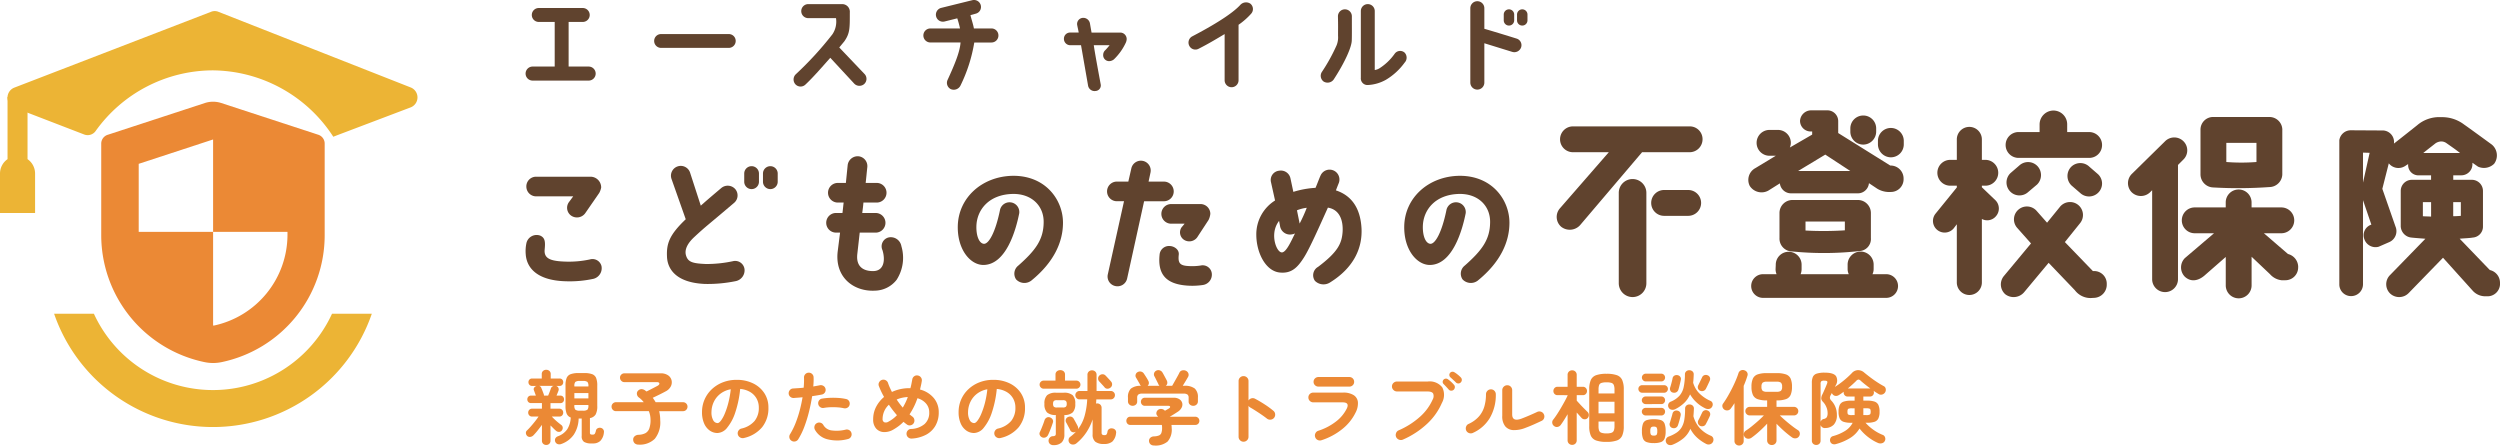 <svg xmlns="http://www.w3.org/2000/svg" xmlns:xlink="http://www.w3.org/1999/xlink" width="433.78" height="77.301" viewBox="0 0 433.78 77.301">
  <defs>
    <clipPath id="clip-path">
      <rect id="長方形_49886" data-name="長方形 49886" width="72.437" height="72.175" fill="none"/>
    </clipPath>
  </defs>
  <g id="グループ_408702" data-name="グループ 408702" transform="translate(12672.41 12400.521)">
    <g id="グループ_259273" data-name="グループ 259273" transform="translate(-12581.214 -12400.521)">
      <g id="グループ_259272" data-name="グループ 259272">
        <path id="パス_32132" data-name="パス 32132" d="M205.425,21.985a1.222,1.222,0,0,1,1.208-1.226h3.843V13.018h-2.764a1.208,1.208,0,1,1,0-2.416h7.632a1.208,1.208,0,0,1,0,2.416h-2.452v7.742h3.477a1.217,1.217,0,1,1,0,2.434h-9.737A1.218,1.218,0,0,1,205.425,21.985Z" transform="translate(-205.425 -9.211)" fill="#60432e"/>
        <path id="パス_32133" data-name="パス 32133" d="M274.433,25.774a1.187,1.187,0,0,1,1.19-1.189H287.39a1.187,1.187,0,0,1,1.19,1.189,1.2,1.2,0,0,1-1.19,1.208H275.623A1.2,1.2,0,0,1,274.433,25.774Z" transform="translate(-252.124 -18.673)" fill="#60432e"/>
        <path id="パス_32134" data-name="パス 32134" d="M349.575,22.416a1.257,1.257,0,0,1,.073-1.739A58.472,58.472,0,0,0,356,13.742a3.938,3.938,0,0,0,.622-2.8h-4.813a1.217,1.217,0,1,1,0-2.434H357.7a1.325,1.325,0,0,1,1.318,1.446c0,2.727.037,3.587-.952,5.014,0,0-.329.4-.879,1.061l4.411,4.63a1.218,1.218,0,0,1-.092,1.72,1.252,1.252,0,0,1-1.72-.073l-4.154-4.484c-1.355,1.519-2.91,3.331-4.337,4.667A1.216,1.216,0,0,1,349.575,22.416Z" transform="translate(-302.761 -7.794)" fill="#60432e"/>
        <path id="パス_32135" data-name="パス 32135" d="M431.971,12.448a1.211,1.211,0,0,1-1.208,1.226H427.78a26.722,26.722,0,0,1-2.4,7.485,1.3,1.3,0,0,1-1.684.6,1.219,1.219,0,0,1-.531-1.629c1.244-2.709,2.123-4.85,2.233-6.46h-5.234a1.217,1.217,0,0,1,0-2.434h5.142a16.838,16.838,0,0,0-.476-1.757l-2.2.549a1.216,1.216,0,0,1-.585-2.361l5.4-1.336a1.215,1.215,0,0,1,1.464.878,1.2,1.2,0,0,1-.879,1.464l-.915.256c.22.879.476,1.592.6,2.306h3.038A1.207,1.207,0,0,1,431.971,12.448Z" transform="translate(-349.928 -6.299)" fill="#60432e"/>
        <path id="パス_32136" data-name="パス 32136" d="M505.254,19.536a1.7,1.7,0,0,1-.128.6,9.671,9.671,0,0,1-2.086,2.946,1.369,1.369,0,0,1-.86.311,1.032,1.032,0,0,1-1.006-1.08,1.1,1.1,0,0,1,.384-.842c.293-.311.531-.586.732-.842h-2.745c.165,1.208.787,4.557,1.208,6.826a.967.967,0,0,1-.915,1.117,1.143,1.143,0,0,1-1.281-.915s-1.189-6.826-1.226-7.027h-1.867a1.1,1.1,0,0,1-1.1-1.1,1.067,1.067,0,0,1,1.1-1.1h1.464c-.055-.366-.2-.933-.274-1.372a1.069,1.069,0,0,1,.933-1.171,1.173,1.173,0,0,1,1.281.9s.256,1.464.293,1.647h4.978A1.126,1.126,0,0,1,505.254,19.536Z" transform="translate(-400.956 -12.783)" fill="#60432e"/>
        <path id="パス_32137" data-name="パス 32137" d="M561.345,15.081a1.221,1.221,0,0,1,.549-1.629C567,10.781,569.251,9.06,570.2,8.017a1.352,1.352,0,0,1,1.757-.22,1.2,1.2,0,0,1,.147,1.72,12.251,12.251,0,0,1-2.2,1.94v9.626a1.208,1.208,0,1,1-2.416,0V13.068c-1.208.714-2.69,1.629-4.539,2.562A1.18,1.18,0,0,1,561.345,15.081Z" transform="translate(-446.196 -7.157)" fill="#60432e"/>
        <path id="パス_32138" data-name="パス 32138" d="M632.71,21.9a1.234,1.234,0,0,1-.275-1.7,30.821,30.821,0,0,0,2.525-4.575,3.646,3.646,0,0,0,.256-1.647c0-1.318.019-1.812-.018-3.349a1.208,1.208,0,1,1,2.415-.037c0,1.9.018,3.367-.018,4.246-.055,1.08-1.08,3.55-3.129,6.7A1.307,1.307,0,0,1,632.71,21.9Zm14.036-5.033a1.255,1.255,0,0,1,.018,1.757,10.812,10.812,0,0,1-3.258,2.983,7.089,7.089,0,0,1-3.129.9,1.149,1.149,0,0,1-1.208-1.263V9.677a1.208,1.208,0,1,1,2.416,0v10.23a2.263,2.263,0,0,0,.805-.293,9.488,9.488,0,0,0,2.672-2.562A1.165,1.165,0,0,1,646.746,16.869Z" transform="translate(-494.244 -7.755)" fill="#60432e"/>
        <path id="パス_32139" data-name="パス 32139" d="M719.767,15.763s-3.019-.933-4.849-1.5v6.826a1.217,1.217,0,0,1-2.434,0V8.187a1.217,1.217,0,0,1,2.434,0v3.568c1.976.567,5.6,1.7,5.6,1.7a1.194,1.194,0,0,1,.787,1.5A1.244,1.244,0,0,1,719.767,15.763Zm.329-6.479v1.006a.906.906,0,1,1-1.812,0V9.285a.906.906,0,0,1,1.812,0Zm2.306,0v1.006a.906.906,0,1,1-1.812,0V9.285a.906.906,0,0,1,1.812,0Z" transform="translate(-548.562 -6.759)" fill="#60432e"/>
      </g>
    </g>
    <g id="グループ_259275" data-name="グループ 259275" transform="translate(-12581.214 -12381.376)">
      <g id="グループ_259274" data-name="グループ 259274">
        <path id="パス_32140" data-name="パス 32140" d="M205.456,114.658a6.59,6.59,0,0,1,.129-2.066,1.815,1.815,0,0,1,2.376-1.24c.878.387.9,1.136.775,2.428-.155,1.678,1.214,2.04,4,2.092a17.389,17.389,0,0,0,3.848-.388,1.607,1.607,0,0,1,2.014,1.162,1.9,1.9,0,0,1-1.368,2.195,19.376,19.376,0,0,1-4.571.439C206.721,119.2,205.585,116.336,205.456,114.658Zm.1-11.827a1.687,1.687,0,0,1,1.7-1.7h9.451a1.859,1.859,0,0,1,1.834,1.885,3.164,3.164,0,0,1-.336.93l-2.427,3.512a1.767,1.767,0,0,1-2.428.439,1.665,1.665,0,0,1-.387-2.375l.723-.981h-6.43A1.7,1.7,0,0,1,205.559,102.83Z" transform="translate(-205.426 -89.615)" fill="#60432e"/>
        <path id="パス_32141" data-name="パス 32141" d="M284.547,104.587l-2.479-7.024A1.7,1.7,0,0,1,285.3,96.5l1.859,5.733c.8-.723,1.524-1.343,3.538-3.047a1.741,1.741,0,0,1,2.427.155,1.688,1.688,0,0,1-.181,2.4c-4.881,4.157-4.777,3.951-6.921,5.939-1.136,1.059-1.7,2.118-1.446,3.125.336,1.188,1.059,1.446,3.46,1.549a21.845,21.845,0,0,0,4.829-.516,1.636,1.636,0,0,1,1.885,1.446,1.915,1.915,0,0,1-1.524,2.04,24.146,24.146,0,0,1-5.32.491c-5.113-.207-6.533-2.66-6.611-4.726C281.19,108.8,281.707,107.3,284.547,104.587Zm12.705-7.928v1.421a1.278,1.278,0,1,1-2.557,0V96.659a1.278,1.278,0,1,1,2.557,0Zm3.253,0v1.421a1.278,1.278,0,1,1-2.557,0V96.659a1.278,1.278,0,1,1,2.557,0Z" transform="translate(-256.759 -85.691)" fill="#60432e"/>
        <path id="パス_32142" data-name="パス 32142" d="M369.6,100.009c.078-.568.129-1.188.207-1.808H368.8a1.7,1.7,0,0,1,0-3.409h1.394c.1-1.007.207-2.014.31-3.073a1.752,1.752,0,0,1,1.885-1.549,1.713,1.713,0,0,1,1.524,1.885c-.1.929-.181,1.833-.284,2.737h1.911a1.7,1.7,0,0,1,0,3.409h-2.3c-.051.62-.129,1.214-.206,1.808h2.324a1.7,1.7,0,0,1,0,3.408h-2.763l-.413,3.667c-.336,2.789,1.807,3.048,2.892,3,1.73-.1,1.988-1.911,1.472-3.616a1.585,1.585,0,0,1,1.085-2.221,1.864,1.864,0,0,1,2.195,1.524A7.046,7.046,0,0,1,379,111.6a4.872,4.872,0,0,1-3.719,1.885c-3.8.206-7.024-2.376-6.508-6.791l.413-3.28h-.7a1.7,1.7,0,1,1,0-3.408Z" transform="translate(-314.62 -82.198)" fill="#60432e"/>
        <path id="パス_32143" data-name="パス 32143" d="M452.29,108.727c.052-2.84-2.066-4.984-5.345-4.932-4.132.078-6.275,2.738-6.327,5.655-.026,1.678.491,2.918,1.291,3,.878.052,2.014-2.04,2.789-5.784a1.695,1.695,0,0,1,3.357.465c-.594,3-2.3,8.96-6.224,8.986-2.247,0-4.519-2.634-4.441-6.74.1-4.932,4.209-8.625,9.5-8.728,5.733-.078,8.754,4.183,8.754,8.134,0,3.383-1.6,6.895-5.526,10.071a1.975,1.975,0,0,1-2.608-.232,1.772,1.772,0,0,1,.388-2.4C450.818,113.634,452.264,111.774,452.29,108.727Z" transform="translate(-362.399 -89.289)" fill="#60432e"/>
        <path id="パス_32144" data-name="パス 32144" d="M517.636,112.276l2.815-12.705h-1.239a1.7,1.7,0,1,1,0-3.409H521.2l.517-2.272a1.7,1.7,0,1,1,3.331.7l-.336,1.575h2.66a1.7,1.7,0,1,1,0,3.409h-3.435l-2.944,13.4a1.712,1.712,0,0,1-2.04,1.317A1.692,1.692,0,0,1,517.636,112.276Zm13.506,1.911c-3.305-.31-4.881-1.859-4.52-5.32a1.639,1.639,0,0,1,1.782-1.524c.7.026,1.627.568,1.55,1.472-.155,1.394.129,1.885,1.5,1.988a9.744,9.744,0,0,0,2.3-.078,1.59,1.59,0,0,1,1.937,1.472,1.816,1.816,0,0,1-1.575,1.911A12.443,12.443,0,0,1,531.142,114.187Zm4.287-12.421a3.2,3.2,0,0,1-.31,1.059l-1.859,2.84a1.7,1.7,0,0,1-2.324.646,1.545,1.545,0,0,1-.491-2.221l.516-.62h-2.324a1.7,1.7,0,1,1,0-3.409H533.7A1.708,1.708,0,0,1,535.429,101.766Z" transform="translate(-416.617 -83.8)" fill="#60432e"/>
        <path id="パス_32145" data-name="パス 32145" d="M615.878,107.585c.155,3.383-1.343,6.791-5.475,9.348a2.1,2.1,0,0,1-2.608-.284,1.671,1.671,0,0,1,.542-2.428c3.461-2.608,4.132-4.08,4.261-6.146.1-1.911-.516-3.8-2.556-4.132-1.446,3.2-3.151,7.076-4.158,8.651-1.085,1.7-2.117,2.815-4.184,2.609-2.453-.232-4.08-3.435-4.08-6.585a6.925,6.925,0,0,1,3.254-5.913l-.7-3.151a1.613,1.613,0,0,1,1.394-2.014,1.7,1.7,0,0,1,1.988,1.369l.491,2.3a15.933,15.933,0,0,1,3.847-.7c.258-.568.646-1.653.878-2.143a1.711,1.711,0,1,1,3.125,1.395c-.155.387-.258.646-.465,1.188C614.252,101.878,615.7,104.151,615.878,107.585Zm-11.543.826a1.41,1.41,0,0,1-.465.155,1.748,1.748,0,0,1-2.117-1.343l-.181-.981a4.074,4.074,0,0,0-.826,2.092c-.181,1.653.594,3.382,1.317,3.382C602.811,111.691,603.638,109.832,604.335,108.411Zm2.04-4.442a6.647,6.647,0,0,0-1.7.439l.465,2.3A26.379,26.379,0,0,0,606.375,103.97Z" transform="translate(-470.832 -87.062)" fill="#60432e"/>
        <path id="パス_32146" data-name="パス 32146" d="M691.914,108.727c.052-2.84-2.066-4.984-5.345-4.932-4.132.078-6.275,2.738-6.327,5.655-.026,1.678.491,2.918,1.291,3,.878.052,2.014-2.04,2.789-5.784a1.695,1.695,0,0,1,3.357.465c-.594,3-2.3,8.96-6.223,8.986-2.247,0-4.519-2.634-4.442-6.74.1-4.932,4.209-8.625,9.5-8.728,5.733-.078,8.754,4.183,8.754,8.134,0,3.383-1.6,6.895-5.526,10.071a1.975,1.975,0,0,1-2.608-.232,1.772,1.772,0,0,1,.388-2.4C690.442,113.634,691.888,111.774,691.914,108.727Z" transform="translate(-524.558 -89.289)" fill="#60432e"/>
        <path id="パス_32147" data-name="パス 32147" d="M759.392,88.365l8.491-9.748h-6.215a2.241,2.241,0,1,1,0-4.483h20.242a2.211,2.211,0,0,1,2.241,2.208,2.247,2.247,0,0,1-2.241,2.275h-8.253L762.89,91.286a2.414,2.414,0,0,1-3.26.272A2.261,2.261,0,0,1,759.392,88.365Zm12.634,15.385a2.4,2.4,0,0,1-2.412-2.411V85.716a2.395,2.395,0,1,1,4.789,0v15.623A2.392,2.392,0,0,1,772.026,103.75Zm9.68-14.094h-4.177a2.242,2.242,0,1,1,0-4.483h4.177a2.242,2.242,0,0,1,0,4.483Z" transform="translate(-579.934 -71.35)" fill="#60432e"/>
        <path id="パス_32148" data-name="パス 32148" d="M869.033,71.158a2.185,2.185,0,0,1-.17.815l3.872-2.242v-.543h-.305a1.849,1.849,0,0,1-1.8-1.868,1.943,1.943,0,0,1,1.97-1.8h2.785a1.878,1.878,0,0,1,1.868,1.834V69.46l9.034,5.638h.068a2.254,2.254,0,0,1,2.242,2.31,2.206,2.206,0,0,1-2.242,2.276h-.509a3.978,3.978,0,0,1-1.834-.577l-1.426-.951a1.929,1.929,0,0,1-1.936,1.766H869.066a1.951,1.951,0,0,1-1.935-1.732l-2,1.257a2.433,2.433,0,0,1-3.227-.815,2.321,2.321,0,0,1,.985-3.091l3.532-2.14h-1.086a2.241,2.241,0,1,1,0-4.483h1.46A2.239,2.239,0,0,1,869.033,71.158ZM864.21,93.947h2.344a2.364,2.364,0,0,1-.17-.849l.034-.747a2.242,2.242,0,1,1,4.483,0V93.1a2.364,2.364,0,0,1-.17.849h8.355a2.128,2.128,0,0,1-.2-.917v-.747a2.258,2.258,0,0,1,4.516,0v.747a2.128,2.128,0,0,1-.2.917h2.377a2.055,2.055,0,1,1,0,4.11H864.21a2.055,2.055,0,1,1,0-4.11Zm5.095-3.939a2.237,2.237,0,0,1-2.242-2.343V83.317a2.262,2.262,0,0,1,2.242-2.242h11.344a2.269,2.269,0,0,1,2.275,2.242v4.347a2.1,2.1,0,0,1-2.037,2.276A55.191,55.191,0,0,1,869.3,90.007Zm.985-13.959h9.068L875.01,73.2Zm1.291,10.325a57.322,57.322,0,0,0,6.826-.034V84.811H871.58ZM881.6,71.464a2.239,2.239,0,0,1-2.242-2.242v-.611a2.242,2.242,0,0,1,4.483,0v.611A2.262,2.262,0,0,1,881.6,71.464Zm4.789,2.208a2.261,2.261,0,0,1-2.242-2.242v-.611a2.241,2.241,0,1,1,4.483,0v.611A2.239,2.239,0,0,1,886.388,73.671Z" transform="translate(-649.498 -65.52)" fill="#60432e"/>
        <path id="パス_32149" data-name="パス 32149" d="M964.938,95.41V85.357l-.543.713a2.04,2.04,0,0,1-2.853.272,2.009,2.009,0,0,1-.272-2.853l3.668-4.517v-.305h-1.087a2.242,2.242,0,1,1,0-4.483h1.087v-3.5a2.174,2.174,0,1,1,4.347,0v3.5h.645a2.242,2.242,0,0,1,0,4.483h-.645v.272l2.343,2.242a2.03,2.03,0,0,1,.034,2.853,1.969,1.969,0,0,1-2.377.407V95.41a2.174,2.174,0,1,1-4.347,0Zm26.015.34a2.283,2.283,0,0,1-2.173,2.377l-.645.034a3.41,3.41,0,0,1-2.717-1.359l-4.551-4.754-4.245,5.094a2.386,2.386,0,0,1-3.26.374,2.283,2.283,0,0,1-.272-3.159l4.721-5.672L975.4,85.969a2.222,2.222,0,0,1,.238-3.158,2.248,2.248,0,0,1,3.158.238l1.8,2.038,2.208-2.717a2.249,2.249,0,1,1,3.532,2.785l-2.649,3.294,4.856,5.027h.238A2.19,2.19,0,0,1,990.953,95.75ZM990.138,71.6a2.218,2.218,0,0,1-2.242,2.242H975.6a2.242,2.242,0,0,1,0-4.483h3.7V68.036a2.421,2.421,0,0,1,2.411-2.411,2.392,2.392,0,0,1,2.377,2.411v1.324h3.8A2.239,2.239,0,0,1,990.138,71.6ZM978.93,75.27a2.287,2.287,0,0,1-.068,3.193l-1.528,1.291a2.247,2.247,0,0,1-3.057-3.295l1.495-1.291A2.246,2.246,0,0,1,978.93,75.27Zm10.495,1.393a2.215,2.215,0,0,1,.1,3.158,2.256,2.256,0,0,1-3.193.1l-1.494-1.291a2.287,2.287,0,0,1-.1-3.192,2.255,2.255,0,0,1,3.192-.068Z" transform="translate(-716.602 -65.591)" fill="#60432e"/>
        <path id="パス_32150" data-name="パス 32150" d="M1066.1,82.132a2.256,2.256,0,0,1,.068-3.193l5.74-5.638a2.254,2.254,0,0,1,3.192,0,2.225,2.225,0,0,1-.034,3.192l-.917.917V97.279a2.242,2.242,0,0,1-4.483,0V81.792l-.374.373A2.287,2.287,0,0,1,1066.1,82.132Zm28.9,13.007a2.219,2.219,0,0,1-2.208,2.276h-.679a3.133,3.133,0,0,1-2-1.053l-3.192-3.022v4.924a2.242,2.242,0,1,1-4.483,0V93.373l-3.77,3.295c-1.223.985-2.411.985-3.328.136a2.3,2.3,0,0,1,0-3.227l5.061-4.314h-3.3a2.242,2.242,0,1,1,0-4.483h5.332v-.917a2.242,2.242,0,0,1,4.483,0v.917h5.162a2.241,2.241,0,1,1,0,4.483h-3.022l4.177,3.6A2.335,2.335,0,0,1,1095.006,95.139Zm-2.751-23.808v7.744a2.272,2.272,0,0,1-2.241,2.173,75.6,75.6,0,0,1-9.713.068,2.283,2.283,0,0,1-2.241-2.241V71.332a2.192,2.192,0,0,1,2.309-2.242h9.645A2.239,2.239,0,0,1,1092.255,71.332Zm-4.483,2.242h-5.23V76.9a33.571,33.571,0,0,0,5.23,0Z" transform="translate(-787.438 -67.935)" fill="#60432e"/>
        <path id="パス_32151" data-name="パス 32151" d="M1204.494,100.273h-.306a2.934,2.934,0,0,1-2.106-.916l-5.2-5.774-5.943,6.114a2.3,2.3,0,0,1-3.227.1,2.245,2.245,0,0,1-.068-3.158l6.181-6.351c-.849-.068-1.8-.136-2.378-.2a2.048,2.048,0,0,1-1.9-1.936V82a1.928,1.928,0,0,1,1.9-1.936h3.363v-.781h-2.344a1.781,1.781,0,0,1-1.63-1.936c-.068,0-.578.373-.611.373a2.13,2.13,0,0,1-2.717-.476.033.033,0,0,0-.034-.034c-.544,2.14-1.121,4.415-1.121,4.415l2.275,6.521a2.069,2.069,0,0,1-1.053,2.717l-1.868.815a2.05,2.05,0,0,1-2.479-1.324,1.936,1.936,0,0,1,1.121-2.48l.1-.034L1183,83.6v14.57a2.058,2.058,0,0,1-2.072,2.072,2.03,2.03,0,0,1-2.038-2.072V73.2a2.011,2.011,0,0,1,1.97-1.732l5.672.034a2,2,0,0,1,1.834,2.276c1.223-.951,4.041-3.192,4.041-3.192a5.86,5.86,0,0,1,4.144-1.393,6.294,6.294,0,0,1,4.008,1.291c.747.509,4.789,3.464,4.789,3.464a2.445,2.445,0,0,1,.408,3.328,2.52,2.52,0,0,1-2.785.51c-.068-.034-.917-.646-.985-.679v.238a1.928,1.928,0,0,1-1.9,1.936h-1.426v.781h3.226A1.935,1.935,0,0,1,1203.815,82v6.147a1.9,1.9,0,0,1-1.766,1.936c-.51.1-1.664.136-2.276.2l5.23,5.434a2.258,2.258,0,0,1,1.766,2.207A2.175,2.175,0,0,1,1204.494,100.273ZM1184.15,75.378,1183,75.344v5.2Zm10.664,8.559h-1.427v2.445c.34.034,1.087.034,1.427.068Zm5.026-8.525c-.815-.646-1.766-1.291-2.343-1.7a1.561,1.561,0,0,0-.917-.306,1.829,1.829,0,0,0-1.019.34c-.509.407-1.358,1.053-2.106,1.664Zm-1.188,10.97c.306,0,1.019-.034,1.324-.068V83.937h-1.324Z" transform="translate(-864.186 -68.008)" fill="#60432e"/>
      </g>
    </g>
    <g id="グループ_408701" data-name="グループ 408701" transform="translate(-12672.41 -12398.6)">
      <g id="グループ_259279" data-name="グループ 259279" clip-path="url(#clip-path)">
        <path id="パス_32156" data-name="パス 32156" d="M73.693,54.426V38.6a1.613,1.613,0,0,0-1.162-1.613L55.7,31.483a4.589,4.589,0,0,0-2.743,0L36.085,37a1.613,1.613,0,0,0-1.162,1.613V54.442A22.507,22.507,0,0,0,52.816,76.449a7.2,7.2,0,0,0,3.033,0A22.491,22.491,0,0,0,73.693,54.426m-6.454,0A16.135,16.135,0,0,1,54.494,70.108h-.161V53.861H41.425V42.051l12.907-4.227V53.861H67.24Z" transform="translate(-17.358 -15.545)" fill="#eb8935"/>
        <path id="パス_32157" data-name="パス 32157" d="M38.153,10.287a25.161,25.161,0,0,1,20.965,11.52l.53-.209,12.927-4.9a1.858,1.858,0,0,0,.019-3.428L39.151.115a1.666,1.666,0,0,0-1.212,0L3.731,13.3a1.859,1.859,0,0,0,0,3.429L15.9,21.417a1.689,1.689,0,0,0,1.981-.606A25.078,25.078,0,0,1,38.153,10.287" transform="translate(-1.287 0)" fill="#ecb435"/>
        <path id="パス_32158" data-name="パス 32158" d="M4.778,40.422V29.629H1.308V40.422A3.038,3.038,0,0,0,0,42.92v6.84H6.087V42.92a3.038,3.038,0,0,0-1.308-2.5" transform="translate(0 -14.727)" fill="#ecb435"/>
        <path id="パス_32159" data-name="パス 32159" d="M66.885,104.421a22.734,22.734,0,0,1-41.315,0H18.664a29.153,29.153,0,0,0,55.126,0Z" transform="translate(-9.277 -51.904)" fill="#ecb435"/>
      </g>
    </g>
    <path id="パス_40677" data-name="パス 40677" d="M-111.762.98a.924.924,0,0,1-.658.035A.693.693,0,0,1-112.854.6a.7.7,0,0,1,.014-.567.8.8,0,0,1,.434-.371,3.365,3.365,0,0,0,1.631-1.218,4.118,4.118,0,0,0,.609-2.044,1.21,1.21,0,0,1-.707-.672,3.488,3.488,0,0,1-.2-1.33V-9.128a3.479,3.479,0,0,1,.2-1.337,1.188,1.188,0,0,1,.707-.658,4.02,4.02,0,0,1,1.372-.189h.952a4.009,4.009,0,0,1,1.379.189,1.189,1.189,0,0,1,.7.658,3.479,3.479,0,0,1,.2,1.337V-5.6a2.989,2.989,0,0,1-.28,1.47,1.428,1.428,0,0,1-.994.63V-.966a.32.32,0,0,0,.091.266.63.63,0,0,0,.357.07.465.465,0,0,0,.392-.133,1.952,1.952,0,0,0,.21-.6.59.59,0,0,1,.315-.378.791.791,0,0,1,.553-.056.676.676,0,0,1,.4.28.669.669,0,0,1,.105.532,2.4,2.4,0,0,1-.623,1.449A1.79,1.79,0,0,1-106.288.9h-.294A2.378,2.378,0,0,1-107.856.63a1.152,1.152,0,0,1-.406-1.036v-3.01h-.532a5.3,5.3,0,0,1-.854,2.807A4.448,4.448,0,0,1-111.762.98Zm-2.66.182a.741.741,0,0,1-.525-.2.721.721,0,0,1-.217-.553v-2.73q-.364.5-.763,1a10.227,10.227,0,0,1-.721.819.908.908,0,0,1-.532.266.657.657,0,0,1-.546-.168.736.736,0,0,1-.217-.483.536.536,0,0,1,.189-.469q.28-.266.658-.693t.742-.889q.364-.462.6-.826h-1.106a.647.647,0,0,1-.5-.2.685.685,0,0,1-.189-.483.685.685,0,0,1,.189-.483.647.647,0,0,1,.5-.2h1.694V-6.1h-1.876a.626.626,0,0,1-.483-.189.646.646,0,0,1-.175-.455.664.664,0,0,1,.175-.469.626.626,0,0,1,.483-.189h.826q-.084-.238-.182-.5l-.154-.42a.463.463,0,0,1,.035-.448.7.7,0,0,1,.385-.294.155.155,0,0,0,.049-.007.115.115,0,0,1,.035-.007h-.812a.608.608,0,0,1-.469-.189.646.646,0,0,1-.175-.455.639.639,0,0,1,.175-.462.62.62,0,0,1,.469-.182h1.666v-.77a.677.677,0,0,1,.231-.546.808.808,0,0,1,.539-.2.827.827,0,0,1,.553.2.677.677,0,0,1,.231.546v.77h1.526a.615.615,0,0,1,.476.182.655.655,0,0,1,.168.462.661.661,0,0,1-.168.455.6.6,0,0,1-.476.189h-.6a.6.6,0,0,1,.392.308.623.623,0,0,1,.028.518q-.056.168-.154.4t-.182.455h.658a.6.6,0,0,1,.476.189.68.68,0,0,1,.168.469.661.661,0,0,1-.168.455.6.6,0,0,1-.476.189h-1.708v.966h1.526a.642.642,0,0,1,.5.2.7.7,0,0,1,.182.483.7.7,0,0,1-.182.483.642.642,0,0,1-.5.2h-1.3a.084.084,0,0,1,.056.056q.182.2.462.462t.581.511q.3.245.539.427a.59.59,0,0,1,.259.462.684.684,0,0,1-.175.518.584.584,0,0,1-.476.224.763.763,0,0,1-.518-.2q-.182-.154-.434-.406l-.518-.518V.406a.733.733,0,0,1-.21.553A.734.734,0,0,1-114.422,1.162Zm-.392-8.568h.742a.156.156,0,0,1,.014-.07q.1-.224.238-.581t.21-.581a.677.677,0,0,1,.2-.3.735.735,0,0,1,.28-.147h-2.534a.518.518,0,0,1,.392.364q.084.182.224.546t.21.56a1.045,1.045,0,0,1,.021.105A.744.744,0,0,1-114.814-7.406Zm5.278.49h2.436V-7.84h-2.436Zm.966,2.128h.5a1.234,1.234,0,0,0,.8-.168,1.056,1.056,0,0,0,.168-.714v-.1h-2.436v.1a1.056,1.056,0,0,0,.168.714A1.234,1.234,0,0,0-108.57-4.788Zm-.966-4.2h2.436v-.07a1.056,1.056,0,0,0-.168-.714,1.234,1.234,0,0,0-.8-.168h-.5a1.234,1.234,0,0,0-.8.168,1.056,1.056,0,0,0-.168.714ZM-98.392,1.106A1,1,0,0,1-99.043.9a.84.84,0,0,1-.287-.63.719.719,0,0,1,.273-.63A1.051,1.051,0,0,1-98.448-.6a2.793,2.793,0,0,0,1.232-.28,1.5,1.5,0,0,0,.679-.812A4.339,4.339,0,0,0-96.32-3.22,3.931,3.931,0,0,0-96.614-4.7h-5.7a.732.732,0,0,1-.546-.231.766.766,0,0,1-.224-.553.743.743,0,0,1,.224-.546.743.743,0,0,1,.546-.224H-97.5a4.124,4.124,0,0,0-.868-.84.813.813,0,0,1-.315-.574.675.675,0,0,1,.189-.574.843.843,0,0,1,.6-.28,1.061,1.061,0,0,1,.63.224q.07.056.133.1t.119.084q.336-.168.742-.378l.742-.385q.336-.175.462-.245.322-.2.273-.406t-.413-.21h-5.656a.716.716,0,0,1-.532-.231.75.75,0,0,1-.224-.539.72.72,0,0,1,.224-.539.739.739,0,0,1,.532-.217h6.286a2.188,2.188,0,0,1,1.309.35,1.462,1.462,0,0,1,.6.875,1.543,1.543,0,0,1-.14,1.05,2.031,2.031,0,0,1-.931.875q-.462.252-1.043.539t-1.155.553a7.773,7.773,0,0,1,.5.77h4.76a.743.743,0,0,1,.546.224.743.743,0,0,1,.224.546.766.766,0,0,1-.224.553.732.732,0,0,1-.546.231h-4.144a7.334,7.334,0,0,1,.133.77,6.889,6.889,0,0,1,.049.826A4.529,4.529,0,0,1-95.585.1,3.709,3.709,0,0,1-98.392,1.106Zm18.27-1.148a.855.855,0,0,1-.658-.1.811.811,0,0,1-.392-.518.808.808,0,0,1,.1-.637.816.816,0,0,1,.518-.385A4.2,4.2,0,0,0-78.267-3a3.559,3.559,0,0,0,.735-2.31,3.182,3.182,0,0,0-.392-1.582,3.05,3.05,0,0,0-1.113-1.134,4.076,4.076,0,0,0-1.729-.532,18.507,18.507,0,0,1-.847,4.067,8.1,8.1,0,0,1-1.4,2.646A2.265,2.265,0,0,1-84.7-.91a2.306,2.306,0,0,1-1.358-.434,2.91,2.91,0,0,1-.973-1.246,4.815,4.815,0,0,1-.357-1.946,5.4,5.4,0,0,1,.441-2.177A5.407,5.407,0,0,1-85.694-8.5a5.887,5.887,0,0,1,1.911-1.2,6.52,6.52,0,0,1,2.415-.434,6.346,6.346,0,0,1,2.835.609A4.837,4.837,0,0,1-76.58-7.833a4.491,4.491,0,0,1,.714,2.527,5.227,5.227,0,0,1-1.085,3.381A5.729,5.729,0,0,1-80.122-.042Zm-4.564-2.59q.252,0,.581-.427A5.705,5.705,0,0,0-83.44-4.27a13.265,13.265,0,0,0,.616-1.855A16.3,16.3,0,0,0-82.4-8.5a4.122,4.122,0,0,0-1.834.805,3.886,3.886,0,0,0-1.12,1.414,4.206,4.206,0,0,0-.392,1.715,2.79,2.79,0,0,0,.3,1.442A.882.882,0,0,0-84.686-2.632ZM-71.834.448a.786.786,0,0,1-.385-.518.81.81,0,0,1,.105-.63,12.2,12.2,0,0,0,.966-1.946,19.461,19.461,0,0,0,.721-2.212q.3-1.148.483-2.254-.406.042-.791.07t-.721.056a.862.862,0,0,1-.609-.2.792.792,0,0,1-.287-.567.847.847,0,0,1,.21-.609.768.768,0,0,1,.574-.273q.406-.028.875-.056t.945-.084q.042-.476.056-.91t0-.826a.809.809,0,0,1,.217-.6.8.8,0,0,1,.581-.266.809.809,0,0,1,.6.217.8.8,0,0,1,.266.581q.014.35,0,.749t-.056.847q.63-.112,1.134-.21a.833.833,0,0,1,.63.112.771.771,0,0,1,.364.518.8.8,0,0,1-.119.63.809.809,0,0,1-.525.35q-.35.07-.777.14t-.9.14q-.2,1.274-.532,2.639a23.453,23.453,0,0,1-.805,2.618A12.424,12.424,0,0,1-70.686.168.822.822,0,0,1-71.2.546.788.788,0,0,1-71.834.448ZM-62.09.14a7.027,7.027,0,0,1-3.577.028A3.4,3.4,0,0,1-67.8-1.484a.864.864,0,0,1-.063-.637.786.786,0,0,1,.4-.5.8.8,0,0,1,.637-.07.812.812,0,0,1,.5.406,1.916,1.916,0,0,0,1.414.924A6.467,6.467,0,0,0-62.44-1.5a.822.822,0,0,1,.637.119.8.8,0,0,1,.357.525.822.822,0,0,1-.119.637A.8.8,0,0,1-62.09.14Zm-.686-5.348a6.814,6.814,0,0,0-1.085-.154,12.013,12.013,0,0,0-1.232-.021,8.183,8.183,0,0,0-1.169.119.8.8,0,0,1-.609-.133.811.811,0,0,1-.343-.511.8.8,0,0,1,.119-.623.752.752,0,0,1,.525-.343,10.742,10.742,0,0,1,1.393-.14,13.894,13.894,0,0,1,1.463.021,8.368,8.368,0,0,1,1.33.189.748.748,0,0,1,.511.364.805.805,0,0,1,.091.63.743.743,0,0,1-.364.5A.852.852,0,0,1-62.776-5.208ZM-51,.056a.862.862,0,0,1-.609-.2A.792.792,0,0,1-51.9-.714a.82.82,0,0,1,.2-.616.759.759,0,0,1,.574-.28,3.836,3.836,0,0,0,2.345-.847,2.6,2.6,0,0,0,.819-2.037,2.292,2.292,0,0,0-.546-1.519,3,3,0,0,0-1.5-.931,12.215,12.215,0,0,1-1.372,2.8l.252.2q.126.1.238.182a.812.812,0,0,1,.343.539.836.836,0,0,1-.133.637.812.812,0,0,1-.539.343.766.766,0,0,1-.623-.147q-.294-.21-.588-.462a7.026,7.026,0,0,1-.84.742,9.021,9.021,0,0,1-.938.616,3.025,3.025,0,0,1-1.673.42A1.852,1.852,0,0,1-57.19-1.7a2.311,2.311,0,0,1-.5-1.589,4.612,4.612,0,0,1,.518-2.177,5.57,5.57,0,0,1,1.372-1.7,13.629,13.629,0,0,1-.9-1.89.745.745,0,0,1,.035-.637.835.835,0,0,1,.483-.427.8.8,0,0,1,.637.042.809.809,0,0,1,.427.476q.126.378.3.77t.385.8a6.88,6.88,0,0,1,1.449-.49,7.173,7.173,0,0,1,1.547-.168h.21q.1-.364.175-.742t.147-.77a.815.815,0,0,1,.336-.553.771.771,0,0,1,.63-.133.807.807,0,0,1,.539.336.814.814,0,0,1,.147.63q-.056.378-.14.742l-.168.728a4.6,4.6,0,0,1,2.38,1.463,3.78,3.78,0,0,1,.868,2.5,4.558,4.558,0,0,1-.56,2.289,4.081,4.081,0,0,1-1.6,1.568A6.086,6.086,0,0,1-51,.056Zm-4-2.954A5.773,5.773,0,0,0-53.564-4a18.848,18.848,0,0,1-1.4-1.82A3.4,3.4,0,0,0-56.056-3.36a.594.594,0,0,0,.28.581A.833.833,0,0,0-55.006-2.9Zm2.45-2.422q.238-.406.462-.861a8.823,8.823,0,0,0,.406-.973,5.887,5.887,0,0,0-1.029.14,5.248,5.248,0,0,0-.9.294A12.579,12.579,0,0,0-52.556-5.32ZM-35.6-.042a.855.855,0,0,1-.658-.1.811.811,0,0,1-.392-.518.808.808,0,0,1,.1-.637.816.816,0,0,1,.518-.385A4.2,4.2,0,0,0-33.747-3a3.559,3.559,0,0,0,.735-2.31A3.182,3.182,0,0,0-33.4-6.888a3.05,3.05,0,0,0-1.113-1.134,4.076,4.076,0,0,0-1.729-.532,18.506,18.506,0,0,1-.847,4.067,8.1,8.1,0,0,1-1.4,2.646A2.265,2.265,0,0,1-40.18-.91a2.306,2.306,0,0,1-1.358-.434,2.91,2.91,0,0,1-.973-1.246,4.815,4.815,0,0,1-.357-1.946,5.4,5.4,0,0,1,.441-2.177A5.407,5.407,0,0,1-41.174-8.5a5.887,5.887,0,0,1,1.911-1.2,6.52,6.52,0,0,1,2.415-.434,6.346,6.346,0,0,1,2.835.609A4.837,4.837,0,0,1-32.06-7.833a4.491,4.491,0,0,1,.714,2.527,5.227,5.227,0,0,1-1.085,3.381A5.729,5.729,0,0,1-35.6-.042Zm-4.564-2.59q.252,0,.581-.427A5.705,5.705,0,0,0-38.92-4.27,13.265,13.265,0,0,0-38.3-6.125a16.3,16.3,0,0,0,.42-2.373,4.122,4.122,0,0,0-1.834.805,3.886,3.886,0,0,0-1.12,1.414,4.206,4.206,0,0,0-.392,1.715,2.79,2.79,0,0,0,.3,1.442A.882.882,0,0,0-40.166-2.632ZM-17.64.994a2.371,2.371,0,0,1-1.5-.385A1.594,1.594,0,0,1-19.614-.7V-3.262a9.4,9.4,0,0,1-1.078,2.233,8.544,8.544,0,0,1-1.722,1.9.928.928,0,0,1-.616.224.758.758,0,0,1-.588-.266.746.746,0,0,1-.168-.56.678.678,0,0,1,.266-.5,6.867,6.867,0,0,0,1.008-.9l-.042.014a.723.723,0,0,1-.553.056.632.632,0,0,1-.4-.35,4.2,4.2,0,0,0-.2-.4q-.14-.259-.28-.525t-.224-.406a.674.674,0,0,1-.035-.56.609.609,0,0,1,.371-.378.746.746,0,0,1,.56-.056.769.769,0,0,1,.434.378l.21.378q.14.252.273.5t.189.371a.7.7,0,0,1,.056.546A6.942,6.942,0,0,0-21-3.892a13.077,13.077,0,0,0,.448-2.856H-21.9a.676.676,0,0,1-.5-.217.711.711,0,0,1-.21-.511.692.692,0,0,1,.217-.518.727.727,0,0,1,.525-.21h1.358V-11a.737.737,0,0,1,.231-.574.794.794,0,0,1,.553-.21.812.812,0,0,1,.567.21.737.737,0,0,1,.231.574v2.8h2.478a.687.687,0,0,1,.5.21.7.7,0,0,1,.21.518.711.711,0,0,1-.21.511.676.676,0,0,1-.5.217h-2.52q-.014.182-.021.364a3.2,3.2,0,0,1-.035.364.823.823,0,0,1,.2-.028.769.769,0,0,1,.546.21.749.749,0,0,1,.224.574v4.27a.447.447,0,0,0,.112.357.636.636,0,0,0,.392.091.449.449,0,0,0,.35-.112,1.171,1.171,0,0,0,.168-.5.633.633,0,0,1,.315-.469.766.766,0,0,1,.567-.077.743.743,0,0,1,.5.287.711.711,0,0,1,.1.581A2.3,2.3,0,0,1-16.205.588,2.184,2.184,0,0,1-17.64.994Zm-8.736.2a.907.907,0,0,1-.609-.175.746.746,0,0,1-.273-.567.775.775,0,0,1,.2-.546.719.719,0,0,1,.546-.266.693.693,0,0,0,.434-.126A.607.607,0,0,0-26-.868V-4.032a2.2,2.2,0,0,1-1.526-.448,2.015,2.015,0,0,1-.448-1.484,2,2,0,0,1,.462-1.505A2.292,2.292,0,0,1-25.942-7.9h1.288a2.289,2.289,0,0,1,1.575.427,2.014,2.014,0,0,1,.455,1.505A2.061,2.061,0,0,1-23.051-4.5a2.069,2.069,0,0,1-1.463.469V-.644A1.858,1.858,0,0,1-24.969.714,1.942,1.942,0,0,1-26.376,1.19ZM-28.112-8.6a.672.672,0,0,1-.49-.21.672.672,0,0,1-.21-.49.665.665,0,0,1,.21-.5.683.683,0,0,1,.49-.2h2.058v-1.036a.712.712,0,0,1,.245-.581.882.882,0,0,1,.581-.2.875.875,0,0,1,.588.2.722.722,0,0,1,.238.581V-10h1.974a.683.683,0,0,1,.49.2.665.665,0,0,1,.21.5.672.672,0,0,1-.21.49.672.672,0,0,1-.49.21Zm-.266,8.442a.739.739,0,0,1-.392-.378.593.593,0,0,1,0-.532q.126-.252.287-.644t.308-.784q.147-.392.217-.63a.782.782,0,0,1,.385-.462.669.669,0,0,1,.567-.028.849.849,0,0,1,.441.343.641.641,0,0,1,.049.581q-.084.266-.231.672t-.308.8q-.161.392-.287.644a.833.833,0,0,1-.427.42A.767.767,0,0,1-28.378-.154Zm11.872-8.638a.781.781,0,0,1-.532.2.623.623,0,0,1-.5-.238q-.084-.112-.273-.315t-.371-.406q-.182-.2-.294-.315a.718.718,0,0,1-.182-.525.676.676,0,0,1,.238-.5.784.784,0,0,1,.532-.21.711.711,0,0,1,.518.224q.112.112.3.315l.371.4q.182.2.266.308a.7.7,0,0,1,.2.546A.717.717,0,0,1-16.506-8.792Zm-9.31,3.458h1.036a.787.787,0,0,0,.532-.133.68.68,0,0,0,.14-.5.68.68,0,0,0-.14-.5.787.787,0,0,0-.532-.133h-1.036a.757.757,0,0,0-.525.133.7.7,0,0,0-.133.5.7.7,0,0,0,.133.5A.757.757,0,0,0-25.816-5.334Zm16.9,6.594a.929.929,0,0,1-.658-.21A.827.827,0,0,1-9.828.49.711.711,0,0,1-9.6-.084a.933.933,0,0,1,.63-.238A2.69,2.69,0,0,0-8.12-.476a.763.763,0,0,0,.434-.441,2.529,2.529,0,0,0,.126-.9A2.663,2.663,0,0,0-7.6-2.31h-5.446a.67.67,0,0,1-.525-.21.727.727,0,0,1-.189-.5.744.744,0,0,1,.182-.5.585.585,0,0,1,.462-.21h4.872q-.042-.042-.077-.084t-.077-.1a.6.6,0,0,1-.147-.518.751.751,0,0,1,.273-.476.77.77,0,0,1,.56-.175A.858.858,0,0,1-7.2-4.9q.028.028.07.063t.07.063L-6.664-5l.294-.168q.238-.154.2-.308T-6.5-5.628h-4.046a.637.637,0,0,1-.5-.21.71.71,0,0,1-.189-.49.71.71,0,0,1,.189-.49.637.637,0,0,1,.5-.21h5a1.728,1.728,0,0,1,.987.252,1.15,1.15,0,0,1,.483.63,1.122,1.122,0,0,1-.077.8,1.847,1.847,0,0,1-.693.756q-.364.238-.7.448t-.686.406h4.368a.747.747,0,0,1,.574.21.713.713,0,0,1,.2.5.727.727,0,0,1-.189.5.67.67,0,0,1-.525.21h-4.13a3.965,3.965,0,0,1,.042.56A3.11,3.11,0,0,1-6.615.581,3.281,3.281,0,0,1-8.918,1.26Zm-3.766-6.888a.8.8,0,0,1-.56-.217.731.731,0,0,1-.238-.567v-.644a2.035,2.035,0,0,1,.5-1.547,2.58,2.58,0,0,1,1.736-.483l-.077-.105a.782.782,0,0,1-.063-.1q-.056-.126-.2-.371l-.28-.49q-.14-.245-.21-.357a.644.644,0,0,1-.07-.539.681.681,0,0,1,.35-.427.81.81,0,0,1,.588-.084.773.773,0,0,1,.49.35q.154.224.392.6t.364.63a.784.784,0,0,1,.105.462.639.639,0,0,1-.217.42h2.058a1.276,1.276,0,0,1-.105-.119.489.489,0,0,1-.077-.147q-.056-.126-.2-.413t-.287-.574q-.14-.287-.21-.4a.678.678,0,0,1-.049-.546.706.706,0,0,1,.357-.42.762.762,0,0,1,.588-.07.83.83,0,0,1,.49.364q.1.154.245.427l.294.546q.147.273.231.441a.853.853,0,0,1,.077.49.619.619,0,0,1-.259.42H-5.81q.168-.294.413-.728t.483-.861q.238-.427.35-.665a.711.711,0,0,1,.518-.42.954.954,0,0,1,.63.07A.8.8,0,0,1-3-11.256a.709.709,0,0,1-.063.63q-.154.28-.413.707l-.5.819h.252a2.786,2.786,0,0,1,1.841.476,2,2,0,0,1,.539,1.568v.644a.731.731,0,0,1-.238.567.8.8,0,0,1-.56.217.874.874,0,0,1-.574-.2.684.684,0,0,1-.238-.56v-.644a.68.68,0,0,0-.2-.553,1.163,1.163,0,0,0-.714-.161h-7.1a1.163,1.163,0,0,0-.714.161.68.68,0,0,0-.2.553v.644a.684.684,0,0,1-.238.56A.874.874,0,0,1-12.684-5.628ZM6.566.6a.822.822,0,0,1-.6-.252.822.822,0,0,1-.252-.6V-9.926a.815.815,0,0,1,.252-.609.833.833,0,0,1,.6-.245.85.85,0,0,1,.616.245.815.815,0,0,1,.252.609v3.374a.862.862,0,0,1,.5-.371.848.848,0,0,1,.63.063q.826.434,1.687.994a14.962,14.962,0,0,1,1.491,1.092.83.83,0,0,1,.315.595.844.844,0,0,1-.2.651.843.843,0,0,1-.588.3.862.862,0,0,1-.644-.189q-.392-.308-.9-.658T8.7-4.753Q8.19-5.082,7.77-5.32a.9.9,0,0,1-.336-.308V-.252a.822.822,0,0,1-.252.6A.838.838,0,0,1,6.566.6ZM20.076.35a.876.876,0,0,1-.651-.056A.81.81,0,0,1,19-.21a.831.831,0,0,1,.049-.658.831.831,0,0,1,.5-.434,9.887,9.887,0,0,0,3.031-1.575A6.452,6.452,0,0,0,24.5-5.18q.49-1.05-.742-1.05H18.676a.833.833,0,0,1-.6-.245.815.815,0,0,1-.252-.609.793.793,0,0,1,.252-.6.846.846,0,0,1,.6-.238h5.152a3.293,3.293,0,0,1,1.855.441,1.618,1.618,0,0,1,.735,1.218,3.39,3.39,0,0,1-.392,1.785,8.309,8.309,0,0,1-2.331,2.891A11.193,11.193,0,0,1,20.076.35Zm-.5-9.31a.846.846,0,0,1-.6-.238.777.777,0,0,1-.252-.588.793.793,0,0,1,.252-.6.846.846,0,0,1,.6-.238H24.92a.822.822,0,0,1,.6.238.8.8,0,0,1,.245.6.787.787,0,0,1-.245.588.822.822,0,0,1-.6.238ZM34.216.238a.843.843,0,0,1-.665.007.884.884,0,0,1-.5-.455.881.881,0,0,1-.014-.672.805.805,0,0,1,.448-.49,13.645,13.645,0,0,0,3.7-2.352,8.843,8.843,0,0,0,2.2-2.982,1.208,1.208,0,0,0,.084-1.057q-.21-.357-1.036-.357H33.194a.833.833,0,0,1-.609-.259.833.833,0,0,1-.259-.609.8.8,0,0,1,.259-.609.857.857,0,0,1,.609-.245h5.32A2.767,2.767,0,0,1,41.062-8.82a2.879,2.879,0,0,1-.07,2.688,10.772,10.772,0,0,1-2.548,3.605A14.782,14.782,0,0,1,34.216.238Zm9.2-9.926q-.182-.182-.462-.441t-.5-.455a.542.542,0,0,1-.168-.35.508.508,0,0,1,.126-.406.5.5,0,0,1,.364-.2.594.594,0,0,1,.406.105,4.867,4.867,0,0,1,.553.392,5.026,5.026,0,0,1,.525.476.611.611,0,0,1,.189.427.6.6,0,0,1-.175.441.534.534,0,0,1-.413.189A.577.577,0,0,1,43.414-9.688Zm-.378,1.274a.6.6,0,0,1-.441.161.559.559,0,0,1-.427-.2q-.168-.2-.427-.476t-.469-.49a.508.508,0,0,1-.147-.357.549.549,0,0,1,.161-.4.559.559,0,0,1,.371-.168.576.576,0,0,1,.4.126,5.189,5.189,0,0,1,.525.427,4.978,4.978,0,0,1,.5.511.568.568,0,0,1,.154.434A.646.646,0,0,1,43.036-8.414ZM55.524-1.82a5.215,5.215,0,0,1-2.128.406,1.918,1.918,0,0,1-1.421-.665,2.739,2.739,0,0,1-.511-1.8V-8.33a.827.827,0,0,1,.259-.616.845.845,0,0,1,.609-.252.815.815,0,0,1,.609.252.85.85,0,0,1,.245.616v4.186q0,1.33,1.61.742.63-.238,1.379-.56t1.337-.6a.872.872,0,0,1,.658-.049.83.83,0,0,1,.5.427.827.827,0,0,1,.063.658.783.783,0,0,1-.427.5q-.644.308-1.386.637T55.524-1.82Zm-9.17.9A.868.868,0,0,1,45.7-.9a.831.831,0,0,1-.49-.441.885.885,0,0,1-.021-.665.782.782,0,0,1,.441-.483,5.286,5.286,0,0,0,1.792-1.3,4.556,4.556,0,0,0,.938-1.736,7.539,7.539,0,0,0,.28-2.093.838.838,0,0,1,.252-.616.822.822,0,0,1,.6-.252.815.815,0,0,1,.609.252.85.85,0,0,1,.245.616A7.882,7.882,0,0,1,49.294-3.5,6.5,6.5,0,0,1,46.354-.924ZM69.552.63a5.275,5.275,0,0,1-1.8-.245,1.583,1.583,0,0,1-.924-.84,3.986,3.986,0,0,1-.273-1.631V-8.47a3.986,3.986,0,0,1,.273-1.631,1.583,1.583,0,0,1,.924-.84,5.275,5.275,0,0,1,1.8-.245,5.275,5.275,0,0,1,1.8.245,1.583,1.583,0,0,1,.924.84,3.986,3.986,0,0,1,.273,1.631v6.384a3.986,3.986,0,0,1-.273,1.631,1.583,1.583,0,0,1-.924.84A5.275,5.275,0,0,1,69.552.63Zm-5.95.518a.8.8,0,0,1-.567-.217A.759.759,0,0,1,62.8.35V-4.172q-.308.532-.616,1.015t-.574.847a.86.86,0,0,1-.546.343.731.731,0,0,1-.616-.161.744.744,0,0,1-.308-.525.727.727,0,0,1,.168-.581q.28-.35.63-.882t.707-1.141q.357-.609.665-1.176t.49-.973v-.07H61.068a.692.692,0,0,1-.532-.21.731.731,0,0,1-.2-.518.738.738,0,0,1,.2-.511.681.681,0,0,1,.532-.217H62.8V-10.99a.759.759,0,0,1,.231-.581.8.8,0,0,1,.567-.217.779.779,0,0,1,.553.217.759.759,0,0,1,.231.581v2.058H65.45a.664.664,0,0,1,.518.217.738.738,0,0,1,.2.511.731.731,0,0,1-.2.518.675.675,0,0,1-.518.21H64.386v.952q.224.252.581.637t.714.742l.553.553a.756.756,0,0,1,.252.532.747.747,0,0,1-.2.546.69.69,0,0,1-.525.224.69.69,0,0,1-.525-.224q-.154-.168-.385-.427l-.469-.525V.35a.759.759,0,0,1-.231.581A.779.779,0,0,1,63.6,1.148Zm4.564-5.474h2.772V-6.342H68.166ZM69.552-.84a2.567,2.567,0,0,0,.868-.112.677.677,0,0,0,.406-.385,2.122,2.122,0,0,0,.112-.777V-2.9H68.166v.784a2.252,2.252,0,0,0,.1.777.653.653,0,0,0,.406.385A2.632,2.632,0,0,0,69.552-.84ZM68.166-7.77h2.772v-.672a2.122,2.122,0,0,0-.112-.777A.654.654,0,0,0,70.42-9.6a2.727,2.727,0,0,0-.868-.105,2.8,2.8,0,0,0-.875.105.632.632,0,0,0-.406.378,2.252,2.252,0,0,0-.1.777Zm12.88,8.876a1.022,1.022,0,0,1-.672.049A.73.73,0,0,1,79.9.728a.7.7,0,0,1-.007-.6.739.739,0,0,1,.441-.42,6.144,6.144,0,0,0,1.393-.693,2.964,2.964,0,0,0,.875-.931,3.88,3.88,0,0,0,.455-1.33,11.5,11.5,0,0,0,.133-1.89.677.677,0,0,1,.231-.546.752.752,0,0,1,.539-.182.784.784,0,0,1,.546.2.688.688,0,0,1,.21.567q-.028.686-.084,1.274a5.149,5.149,0,0,0,1.05,2A5.413,5.413,0,0,0,87.654-.434a.712.712,0,0,1,.42.441.816.816,0,0,1-.056.623.805.805,0,0,1-.511.42.871.871,0,0,1-.665-.07A7.255,7.255,0,0,1,85.225-.147,5.582,5.582,0,0,1,84.1-1.638,4.35,4.35,0,0,1,82.936-.021,7.259,7.259,0,0,1,81.046,1.106Zm.392-6.132a.967.967,0,0,1-.637.063.7.7,0,0,1-.483-.385.724.724,0,0,1-.035-.581.739.739,0,0,1,.427-.427,4.1,4.1,0,0,0,1.505-1.022,3.368,3.368,0,0,0,.728-1.505,10.678,10.678,0,0,0,.217-2.191.668.668,0,0,1,.238-.546.776.776,0,0,1,.546-.182.831.831,0,0,1,.539.21.678.678,0,0,1,.2.56q-.014.378-.035.721t-.063.665a4.337,4.337,0,0,0,1.05,1.834,6.394,6.394,0,0,0,1.96,1.33.631.631,0,0,1,.364.42.738.738,0,0,1-.084.588.713.713,0,0,1-.49.378,1.031,1.031,0,0,1-.644-.07,6.09,6.09,0,0,1-2.688-2.45,4.609,4.609,0,0,1-1.022,1.491A6.373,6.373,0,0,1,81.438-5.026ZM77.756.84A3.546,3.546,0,0,1,76.517.665,1.076,1.076,0,0,1,75.88.042,3.51,3.51,0,0,1,75.7-1.232a3.61,3.61,0,0,1,.182-1.3,1.03,1.03,0,0,1,.637-.609A3.831,3.831,0,0,1,77.756-3.3,3.82,3.82,0,0,1,79-3.143a1.03,1.03,0,0,1,.63.609,3.61,3.61,0,0,1,.182,1.3A3.51,3.51,0,0,1,79.632.042,1.077,1.077,0,0,1,79,.665,3.536,3.536,0,0,1,77.756.84ZM75.726-7.9a.609.609,0,0,1-.455-.2.644.644,0,0,1-.189-.462.62.62,0,0,1,.189-.455.62.62,0,0,1,.455-.189h3.836a.62.62,0,0,1,.455.189.62.62,0,0,1,.189.455.644.644,0,0,1-.189.462.609.609,0,0,1-.455.2Zm.63-1.96a.622.622,0,0,1-.462-.2.655.655,0,0,1-.2-.469.648.648,0,0,1,.2-.476.632.632,0,0,1,.462-.2h2.7a.625.625,0,0,1,.469.2.66.66,0,0,1,.189.476.668.668,0,0,1-.189.469.615.615,0,0,1-.469.2Zm-.014,5.908a.632.632,0,0,1-.462-.2.632.632,0,0,1-.2-.462.625.625,0,0,1,.2-.469.644.644,0,0,1,.462-.189h2.73a.614.614,0,0,1,.462.189.65.65,0,0,1,.182.469.657.657,0,0,1-.182.462.6.6,0,0,1-.462.2Zm0-1.974a.632.632,0,0,1-.462-.2.632.632,0,0,1-.2-.462.625.625,0,0,1,.2-.469.644.644,0,0,1,.462-.189h2.73a.614.614,0,0,1,.462.189.65.65,0,0,1,.182.469.657.657,0,0,1-.182.462.6.6,0,0,1-.462.2ZM81-1.778a.642.642,0,0,1-.434-.343.676.676,0,0,1-.028-.539q.07-.21.154-.511t.175-.6q.091-.3.133-.483a.657.657,0,0,1,.322-.462.736.736,0,0,1,.546-.07.68.68,0,0,1,.455.294.7.7,0,0,1,.091.56q-.042.21-.126.532t-.175.63q-.091.308-.161.5a.729.729,0,0,1-.371.448A.737.737,0,0,1,81-1.778Zm.07-6.146a.6.6,0,0,1-.434-.329.719.719,0,0,1-.042-.539q.07-.21.154-.511t.161-.609q.077-.308.105-.49a.662.662,0,0,1,.315-.462.794.794,0,0,1,.553-.084.724.724,0,0,1,.462.28.642.642,0,0,1,.1.546q-.042.224-.119.546t-.154.63q-.077.308-.147.518a.734.734,0,0,1-.364.448A.792.792,0,0,1,81.074-7.924Zm4.69-.336a.654.654,0,0,1-.343-.413.707.707,0,0,1,.063-.539q.126-.252.329-.672t.329-.686a.677.677,0,0,1,.4-.378.751.751,0,0,1,.567.028.657.657,0,0,1,.385.371.7.7,0,0,1-.021.553q-.07.168-.2.441t-.259.546q-.133.273-.231.455a.733.733,0,0,1-.448.35A.769.769,0,0,1,85.764-8.26Zm.014,6.1a.7.7,0,0,1-.343-.434.723.723,0,0,1,.063-.546q.14-.238.329-.637t.315-.651a.7.7,0,0,1,.4-.4.728.728,0,0,1,.567.021.683.683,0,0,1,.392.371.708.708,0,0,1-.014.567q-.07.168-.2.434t-.259.525q-.133.259-.231.441a.676.676,0,0,1-.441.364A.785.785,0,0,1,85.778-2.156ZM77.756-.462a.625.625,0,0,0,.49-.14,1.141,1.141,0,0,0,.112-.63,1.182,1.182,0,0,0-.112-.637.606.606,0,0,0-.49-.147.608.608,0,0,0-.483.147,1.123,1.123,0,0,0-.119.637,1.084,1.084,0,0,0,.119.63A.627.627,0,0,0,77.756-.462ZM98.238,1.176a.808.808,0,0,1-.574-.224.77.77,0,0,1-.238-.588v-2.9q-.6.658-1.337,1.323A14.649,14.649,0,0,1,94.7-.084a.907.907,0,0,1-.63.161.754.754,0,0,1-.56-.329.735.735,0,0,1-.119-.581.713.713,0,0,1,.329-.483,11.745,11.745,0,0,0,1.036-.756q.574-.462,1.141-.966t.959-.924H94.4a.739.739,0,0,1-.532-.217.7.7,0,0,1-.224-.525.7.7,0,0,1,.224-.525.739.739,0,0,1,.532-.217h3.024v-1.12h-.07a4.626,4.626,0,0,1-1.575-.217,1.419,1.419,0,0,1-.826-.735,3.36,3.36,0,0,1-.245-1.414,3.352,3.352,0,0,1,.245-1.421,1.424,1.424,0,0,1,.819-.728,4.616,4.616,0,0,1,1.582-.217h1.736a4.679,4.679,0,0,1,1.589.217,1.4,1.4,0,0,1,.819.728,3.439,3.439,0,0,1,.238,1.421,3.448,3.448,0,0,1-.238,1.414,1.392,1.392,0,0,1-.819.735,4.679,4.679,0,0,1-1.589.217H99.05v1.12h3.024a.732.732,0,0,1,.539.217.715.715,0,0,1,.217.525.715.715,0,0,1-.217.525.732.732,0,0,1-.539.217h-2.45q.392.392.959.882t1.148.938q.581.448,1.029.728a.7.7,0,0,1,.329.5.782.782,0,0,1-.133.581.755.755,0,0,1-.546.343.9.9,0,0,1-.644-.147q-.406-.28-.882-.672t-.952-.84q-.476-.448-.882-.868V.364a.77.77,0,0,1-.238.588A.808.808,0,0,1,98.238,1.176Zm-5.684.084a.79.79,0,0,1-.56-.224.737.737,0,0,1-.238-.56V-6.09q-.322.518-.644.938a.764.764,0,0,1-.518.315.839.839,0,0,1-.6-.133.81.81,0,0,1-.329-.5.672.672,0,0,1,.119-.553q.392-.546.791-1.232t.763-1.407q.364-.721.651-1.4t.455-1.211a.772.772,0,0,1,.406-.49.815.815,0,0,1,.63-.028.827.827,0,0,1,.469.357.7.7,0,0,1,.049.609q-.126.42-.287.854t-.357.882V.462a.748.748,0,0,1-.238.581A.8.8,0,0,1,92.554,1.26ZM97.4-8.064H99.05a1.246,1.246,0,0,0,.77-.168.921.921,0,0,0,.2-.7.945.945,0,0,0-.2-.714,1.246,1.246,0,0,0-.77-.168H97.4a1.215,1.215,0,0,0-.756.168.945.945,0,0,0-.2.714.921.921,0,0,0,.2.7A1.215,1.215,0,0,0,97.4-8.064Zm8.54,9.226a.766.766,0,0,1-.532-.2.709.709,0,0,1-.224-.553v-10a2.558,2.558,0,0,1,.182-1.071,1.083,1.083,0,0,1,.665-.553,4.393,4.393,0,0,1,1.379-.168q1.554,0,1.974.616a1.555,1.555,0,0,1-.084,1.624l-.126.238q.518-.322,1.071-.742t1.043-.861q.49-.441.826-.791a1.488,1.488,0,0,1,1.064-.518,1.6,1.6,0,0,1,1.106.434q.406.336.994.784t1.218.861q.63.413,1.134.679a.635.635,0,0,1,.364.462.84.84,0,0,1-.084.6.865.865,0,0,1-.518.406.749.749,0,0,1-.63-.084l-.406-.252q-.224-.14-.462-.308a.718.718,0,0,1,.056.294.7.7,0,0,1-.189.5.664.664,0,0,1-.511.2h-1.134v.714h.686a3.91,3.91,0,0,1,1.239.161,1.144,1.144,0,0,1,.679.574,2.67,2.67,0,0,1,.21,1.183,2.67,2.67,0,0,1-.21,1.183,1.144,1.144,0,0,1-.679.574,3.91,3.91,0,0,1-1.239.161h-.308a7.742,7.742,0,0,0,1.337,1.2,7.363,7.363,0,0,0,1.631.9.672.672,0,0,1,.42.434.747.747,0,0,1-.028.6.741.741,0,0,1-.483.413,1.016,1.016,0,0,1-.693-.035,7.031,7.031,0,0,1-1.141-.609A8.419,8.419,0,0,1,114.4-.665a8.034,8.034,0,0,1-.945-1.029,4.825,4.825,0,0,1-1.68,1.68,9.312,9.312,0,0,1-2.408,1.022.9.9,0,0,1-.609-.014.677.677,0,0,1-.385-.42.77.77,0,0,1,.035-.588.656.656,0,0,1,.413-.35,7.823,7.823,0,0,0,2.114-.9,3.615,3.615,0,0,0,1.33-1.421h-.308a3.978,3.978,0,0,1-1.246-.161,1.144,1.144,0,0,1-.686-.574,2.67,2.67,0,0,1-.21-1.183,2.67,2.67,0,0,1,.21-1.183,1.144,1.144,0,0,1,.686-.574,3.978,3.978,0,0,1,1.246-.161h.644v-.714h-1.2a.67.67,0,0,1-.5-.2.688.688,0,0,1-.2-.5.441.441,0,0,1,.007-.07.44.44,0,0,0,.007-.07q-.224.168-.441.322t-.413.266a.886.886,0,0,1-.616.133.73.73,0,0,1-.518-.357.33.33,0,0,1-.07-.154q-.056.112-.112.217t-.1.175a.952.952,0,0,0-.133.5.947.947,0,0,0,.273.469,3.5,3.5,0,0,1,.938,2.45A2.373,2.373,0,0,1,109-2.373a2.02,2.02,0,0,1-1.435.595.765.765,0,0,1-.868-.532V.406a.721.721,0,0,1-.217.553A.759.759,0,0,1,105.938,1.162Zm.756-4.018a.85.85,0,0,1,.21-.315.693.693,0,0,1,.35-.175.818.818,0,0,0,.511-.294,1.4,1.4,0,0,0,.147-.756,2.592,2.592,0,0,0-.224-1.036,2.9,2.9,0,0,0-.56-.868,1.047,1.047,0,0,1-.315-.546,1.482,1.482,0,0,1,.175-.728q.084-.154.245-.518t.322-.742q.161-.378.231-.56.14-.336.056-.469t-.5-.133a.872.872,0,0,0-.518.105.619.619,0,0,0-.126.469Zm4.732-5.782h3.906q-.476-.35-.924-.707t-.742-.623a.582.582,0,0,0-.4-.217.644.644,0,0,0-.4.245q-.266.266-.644.609T111.426-8.638Zm2.688,4.62h.49a1.323,1.323,0,0,0,.644-.1q.14-.1.14-.49t-.14-.5a1.413,1.413,0,0,0-.644-.091h-.49Zm-1.974,0h.462V-5.194h-.462a1.413,1.413,0,0,0-.644.091q-.14.091-.14.5t.14.49A1.323,1.323,0,0,0,112.14-4.018Z" transform="translate(-12463.214 -12324.479)" fill="#eb8935"/>
  </g>
</svg>
